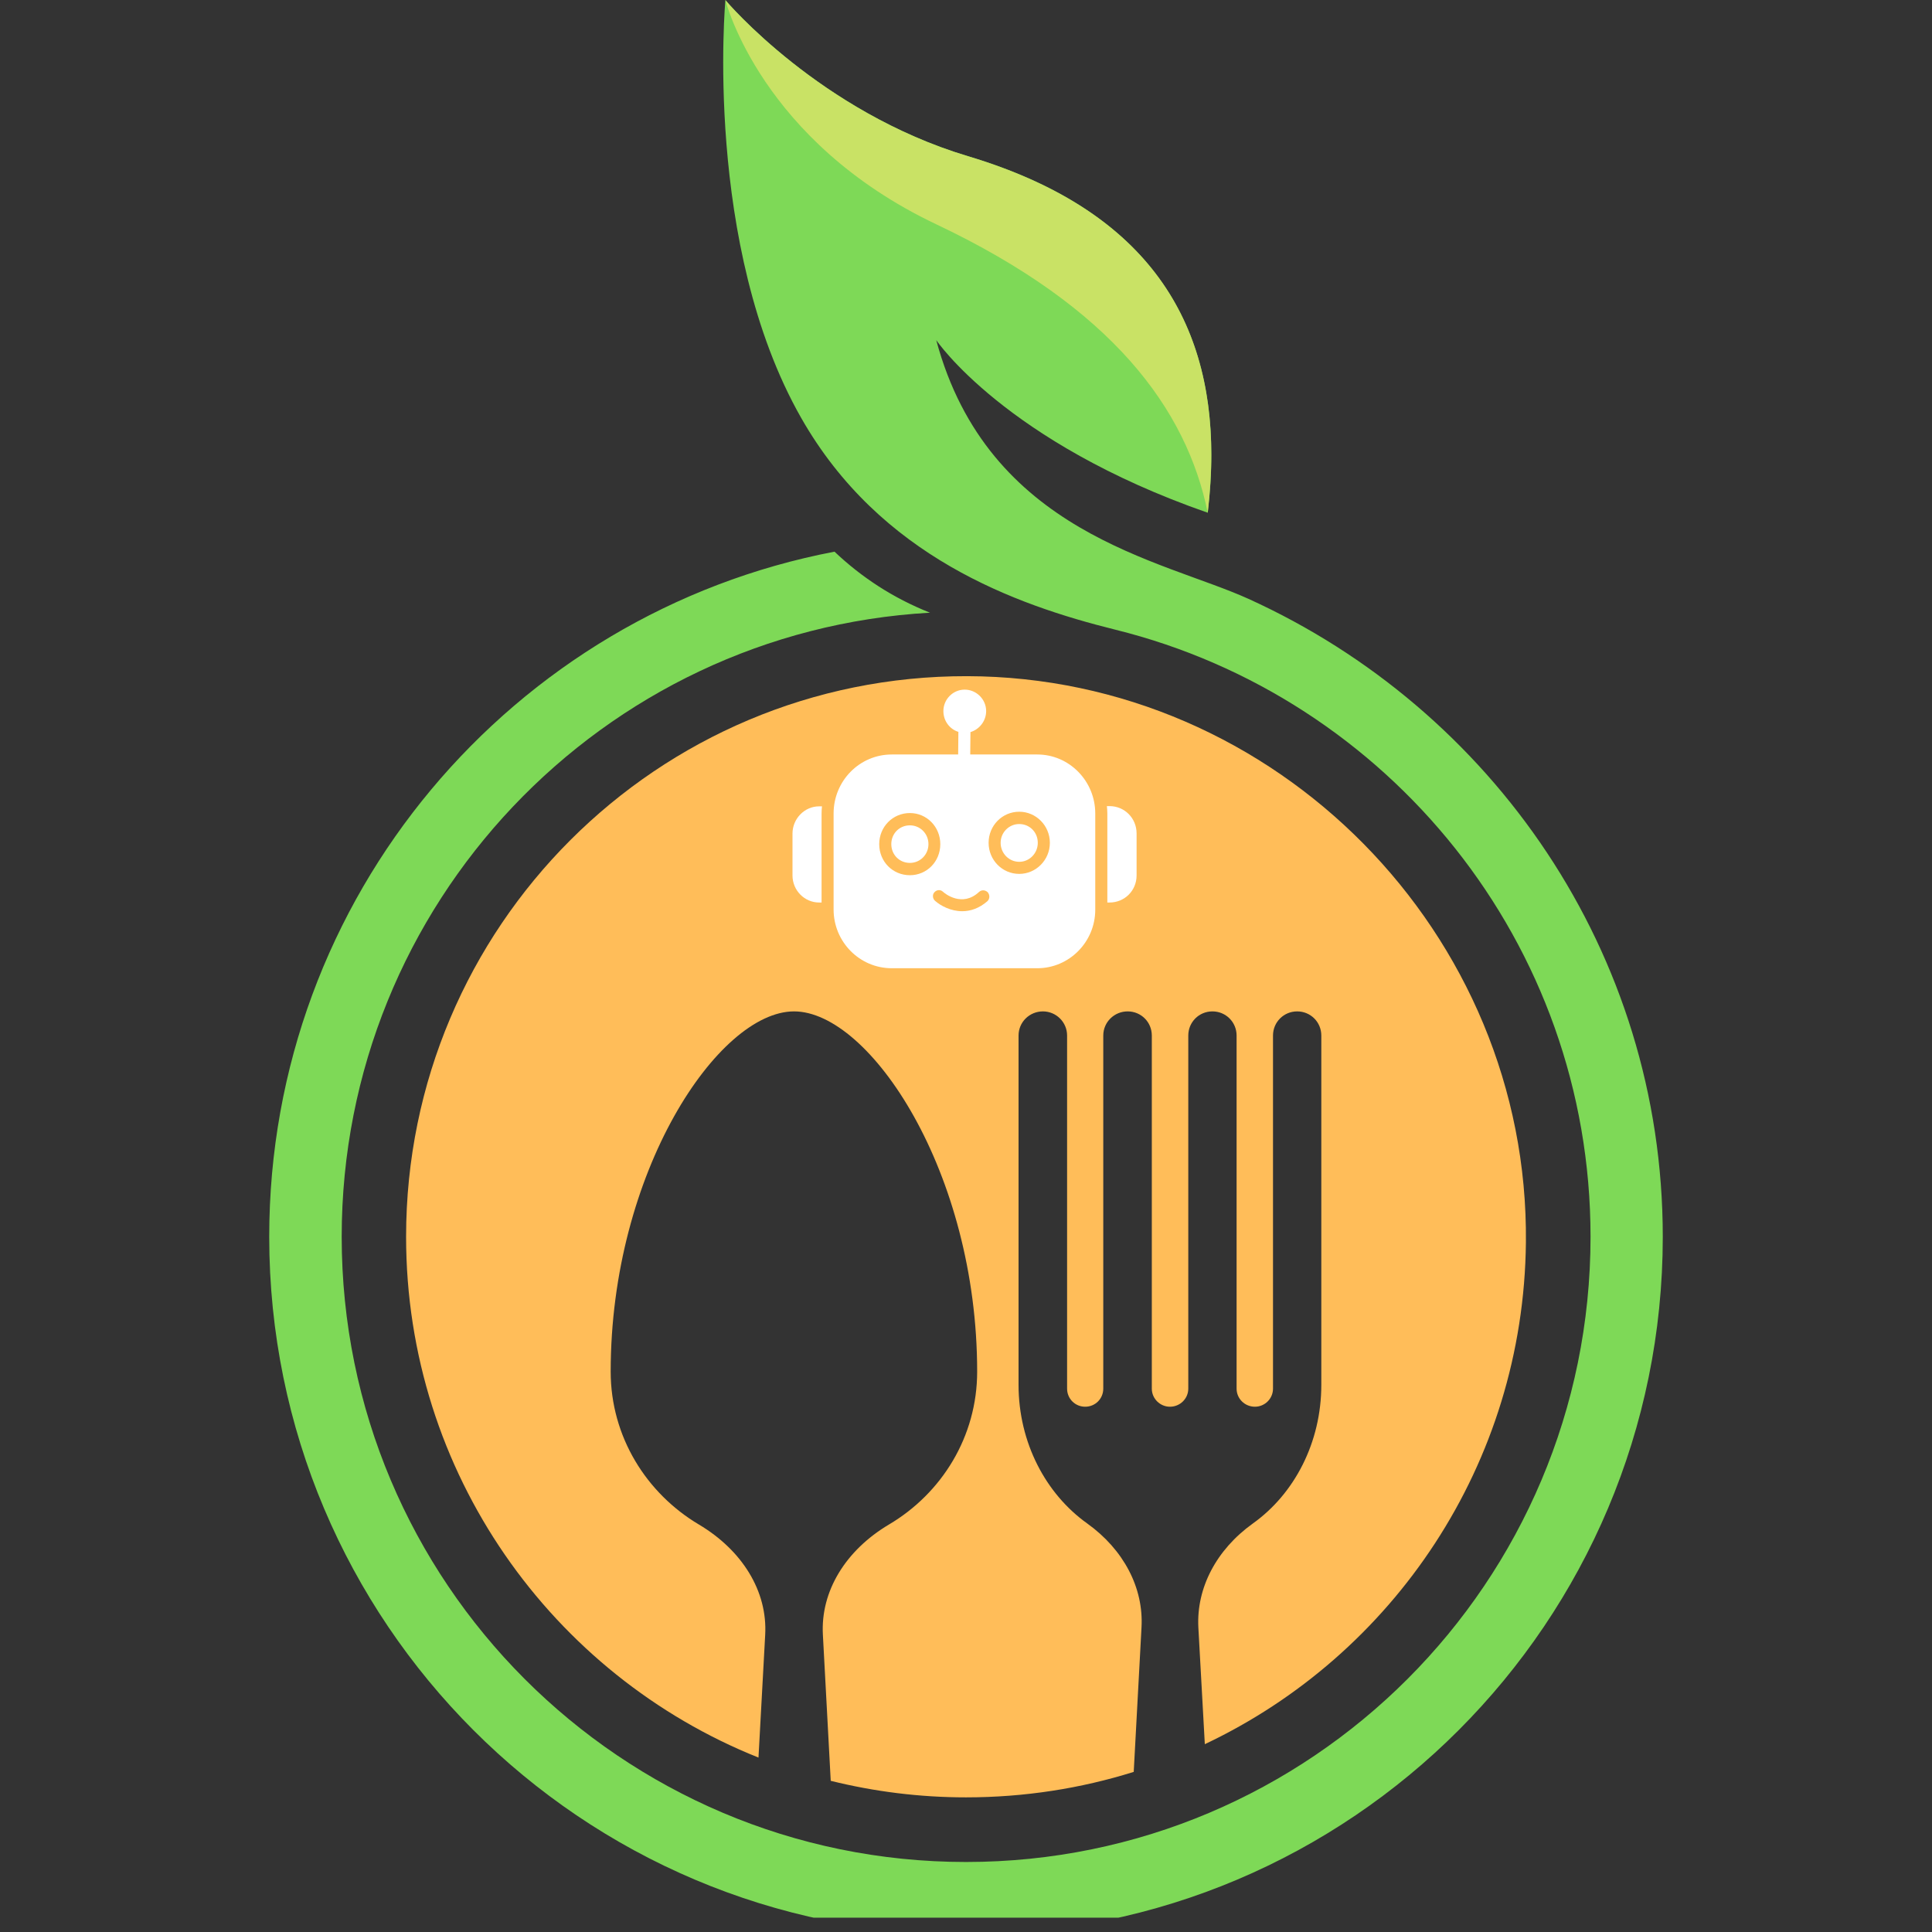 <svg xmlns="http://www.w3.org/2000/svg" xmlns:xlink="http://www.w3.org/1999/xlink" width="45" zoomAndPan="magnify" viewBox="0 0 33.75 33.75" height="45" preserveAspectRatio="xMidYMid meet" version="1.0"><rect x="0" y="0" width="33.75" height="33.75" fill="#333333" stroke="none"/><defs><clipPath id="ecb7217af7"><path d="M 4.703 0 L 29.047 0 L 29.047 33.5 L 4.703 33.5 Z M 4.703 0 " clip-rule="nonzero"/></clipPath><clipPath id="677405c92c"><path d="M 12.656 0 L 21.168 0 L 21.168 8.957 L 12.656 8.957 Z M 12.656 0 " clip-rule="nonzero"/></clipPath><clipPath id="b131eb1d9d"><path d="M 21.098 8.957 C 20.727 7.145 19.434 5.375 16.355 3.918 C 13.301 2.469 12.684 0.039 12.672 0.004 C 12.703 0.039 14.328 1.953 16.906 2.727 C 19.977 3.645 21.16 5.527 21.16 7.945 C 21.16 8.273 21.137 8.609 21.098 8.957 " clip-rule="nonzero"/></clipPath><clipPath id="1be6e1b1a1"><path d="M 21.098 8.957 C 20.727 7.145 19.43 5.375 16.355 3.918 C 13.301 2.469 12.684 0.039 12.672 0.004 C 12.703 0.039 14.328 1.953 16.902 2.727 C 19.977 3.645 21.16 5.527 21.16 7.945 C 21.16 8.273 21.137 8.609 21.098 8.957 " clip-rule="nonzero"/></clipPath><clipPath id="9b0a4e7070"><path d="M 14 12.047 L 19.855 12.047 L 19.855 16.914 L 14 16.914 Z M 14 12.047 " clip-rule="nonzero"/></clipPath><clipPath id="daf2b81b60"><path d="M 13.844 14 L 15 14 L 15 16 L 13.844 16 Z M 13.844 14 " clip-rule="nonzero"/></clipPath><clipPath id="512121b451"><path d="M 19 14 L 19.855 14 L 19.855 16 L 19 16 Z M 19 14 " clip-rule="nonzero"/></clipPath></defs><path fill="#ffbd59" d="M 16.895 11.812 C 11.484 11.801 7.094 16.191 7.094 21.605 C 7.094 25.73 9.645 29.262 13.25 30.703 L 13.367 28.559 C 13.41 27.797 12.965 27.082 12.211 26.633 C 11.289 26.086 10.668 25.094 10.668 23.961 C 10.668 20.473 12.547 17.668 13.871 17.668 C 15.195 17.668 17.07 20.473 17.07 23.961 C 17.07 25.094 16.453 26.086 15.527 26.633 C 14.773 27.082 14.332 27.797 14.375 28.559 L 14.512 31.109 C 15.27 31.297 16.062 31.398 16.875 31.398 C 17.898 31.398 18.883 31.242 19.805 30.953 L 19.941 28.43 C 19.98 27.738 19.629 27.07 18.992 26.613 C 18.27 26.098 17.793 25.203 17.793 24.191 L 17.793 18.09 C 17.793 17.855 17.984 17.668 18.219 17.668 C 18.449 17.668 18.641 17.855 18.641 18.09 L 18.641 24.258 C 18.641 24.434 18.781 24.574 18.957 24.574 C 19.133 24.574 19.273 24.434 19.273 24.258 L 19.273 18.09 C 19.273 17.855 19.465 17.668 19.699 17.668 C 19.934 17.668 20.121 17.855 20.121 18.09 L 20.121 24.258 C 20.121 24.434 20.266 24.574 20.438 24.574 C 20.613 24.574 20.758 24.434 20.758 24.258 L 20.758 18.09 C 20.758 17.855 20.945 17.668 21.18 17.668 C 21.414 17.668 21.602 17.855 21.602 18.09 L 21.602 24.258 C 21.602 24.434 21.746 24.574 21.922 24.574 C 22.094 24.574 22.238 24.434 22.238 24.258 L 22.238 18.09 C 22.238 17.855 22.426 17.668 22.66 17.668 C 22.895 17.668 23.082 17.855 23.082 18.09 L 23.082 24.191 C 23.082 25.203 22.609 26.098 21.887 26.613 C 21.25 27.07 20.898 27.738 20.934 28.43 L 21.047 30.469 C 24.336 28.914 26.617 25.578 26.656 21.703 C 26.711 16.309 22.289 11.824 16.895 11.812 " fill-opacity="1" fill-rule="nonzero"/><g clip-path="url(#ecb7217af7)"><path fill="#7ed957" d="M 29.047 21.605 C 29.047 28.336 23.598 33.793 16.875 33.793 C 10.156 33.793 4.703 28.336 4.703 21.605 C 4.703 15.66 8.953 10.711 14.578 9.637 C 15.043 10.078 15.594 10.445 16.246 10.703 C 10.516 11.027 5.969 15.785 5.969 21.605 C 5.969 27.637 10.852 32.527 16.875 32.527 C 22.902 32.527 27.785 27.637 27.785 21.605 C 27.785 16.473 24.246 12.18 19.484 11 C 17.738 10.566 15.375 9.723 13.996 7.301 C 12.281 4.289 12.672 0 12.672 0 C 12.703 0.039 14.328 1.953 16.906 2.727 C 20.395 3.77 21.445 6.059 21.098 8.957 C 17.555 7.723 16.355 5.941 16.355 5.941 C 17.262 9.316 20.301 9.777 21.809 10.461 C 26.059 12.391 29.047 16.633 29.047 21.605 " fill-opacity="1" fill-rule="nonzero"/></g><g clip-path="url(#677405c92c)"><g clip-path="url(#b131eb1d9d)"><g clip-path="url(#1be6e1b1a1)"><path fill="#c9e265" d="M 12.672 0.004 L 12.672 8.957 L 21.16 8.957 L 21.16 0.004 Z M 12.672 0.004 " fill-opacity="1" fill-rule="nonzero"/></g></g></g><g clip-path="url(#9b0a4e7070)"><path fill="#ffffff" d="M 18.121 16.914 L 15.578 16.914 C 15.016 16.914 14.562 16.453 14.562 15.887 L 14.562 14.211 C 14.562 13.641 15.016 13.18 15.578 13.18 L 16.738 13.18 L 16.742 12.785 C 16.59 12.738 16.48 12.594 16.48 12.422 C 16.48 12.215 16.648 12.047 16.852 12.047 C 17.055 12.047 17.227 12.215 17.227 12.422 C 17.227 12.594 17.109 12.742 16.953 12.789 L 16.949 13.18 L 18.121 13.18 C 18.676 13.18 19.133 13.641 19.133 14.211 L 19.133 15.891 C 19.133 16.457 18.676 16.914 18.121 16.914 Z M 15.895 15.289 C 15.594 15.289 15.359 15.051 15.359 14.746 C 15.359 14.445 15.594 14.203 15.895 14.203 C 16.191 14.203 16.426 14.445 16.426 14.746 C 16.426 15.051 16.191 15.289 15.895 15.289 Z M 15.895 14.418 C 15.711 14.418 15.57 14.562 15.57 14.746 C 15.57 14.93 15.711 15.074 15.895 15.074 C 16.074 15.074 16.219 14.93 16.219 14.746 C 16.219 14.562 16.074 14.418 15.895 14.418 Z M 17.805 15.266 C 17.508 15.266 17.27 15.023 17.27 14.723 C 17.27 14.422 17.508 14.18 17.805 14.18 C 18.098 14.18 18.34 14.422 18.34 14.723 C 18.34 15.023 18.098 15.266 17.805 15.266 Z M 17.805 14.395 C 17.625 14.395 17.48 14.543 17.48 14.723 C 17.48 14.906 17.625 15.055 17.805 15.055 C 17.984 15.055 18.129 14.906 18.129 14.723 C 18.129 14.535 17.984 14.395 17.805 14.395 Z M 16.809 15.918 C 16.609 15.918 16.434 15.824 16.336 15.738 C 16.289 15.699 16.285 15.625 16.324 15.586 C 16.363 15.543 16.426 15.535 16.473 15.578 C 16.504 15.609 16.809 15.855 17.102 15.582 C 17.145 15.543 17.207 15.543 17.254 15.586 C 17.293 15.633 17.293 15.699 17.25 15.742 C 17.102 15.871 16.949 15.918 16.809 15.918 Z M 16.809 15.918 " fill-opacity="1" fill-rule="evenodd"/></g><g clip-path="url(#daf2b81b60)"><path fill="#ffffff" d="M 14.352 15.766 L 14.309 15.766 C 14.055 15.766 13.844 15.555 13.844 15.293 L 13.844 14.562 C 13.844 14.301 14.055 14.086 14.309 14.086 L 14.359 14.086 C 14.355 14.125 14.352 14.168 14.352 14.211 Z M 14.352 15.766 " fill-opacity="1" fill-rule="evenodd"/></g><g clip-path="url(#512121b451)"><path fill="#ffffff" d="M 19.383 15.766 L 19.344 15.766 L 19.344 14.211 C 19.344 14.164 19.34 14.121 19.336 14.082 L 19.383 14.082 C 19.645 14.082 19.855 14.293 19.855 14.559 L 19.855 15.293 C 19.855 15.559 19.645 15.766 19.383 15.766 Z M 19.383 15.766 " fill-opacity="1" fill-rule="evenodd"/></g></svg>
